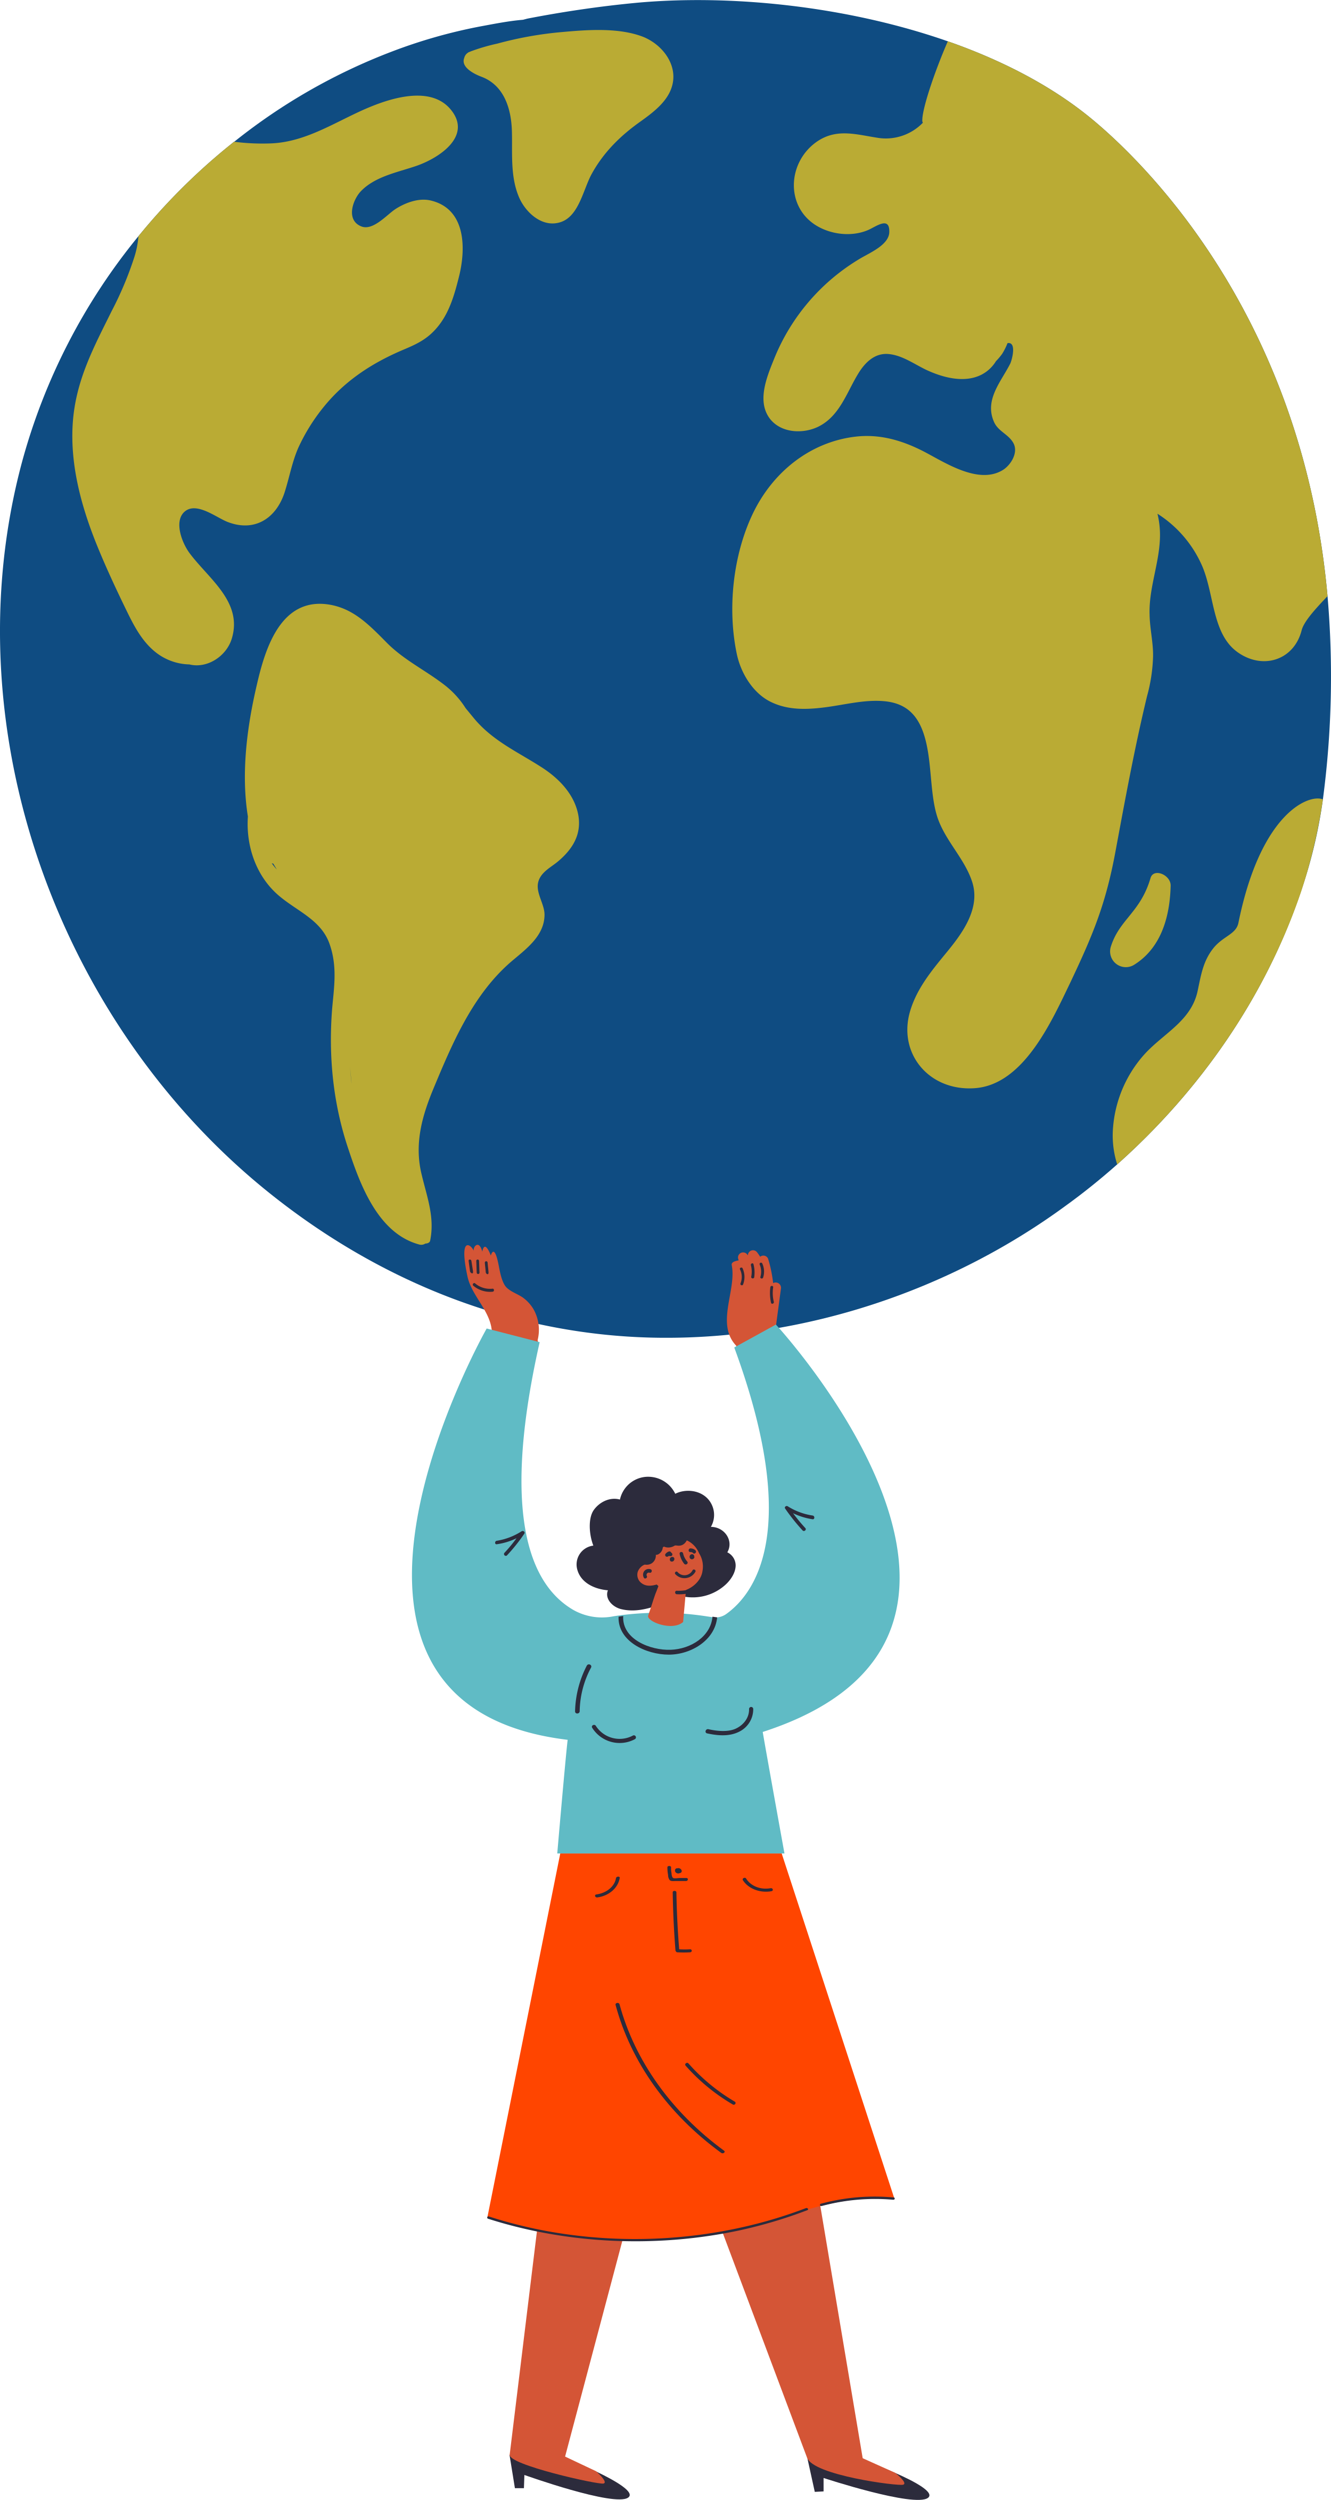 <svg xmlns="http://www.w3.org/2000/svg" width="575.2" height="1080" viewBox="-0.032 -0.004 575.232 1079.982" style=""><g><g data-name="Layer 2"><path d="M571.7 345.3a210.7 210.7 0 0 1-9.6 40.1c-15.4 45.5-43.6 85.8-79.3 117.6-7 6.2-14.3 12.1-21.9 17.6-50.3 37-113.2 57.9-175.6 57.3S165.2 554.2 117.2 516C25 442.7-21.4 314.4 9.5 199.5A262.1 262.1 0 0 1 59.8 102a269.7 269.7 0 0 1 38.1-38.2l3.2-2.6h.1a253.2 253.2 0 0 1 67.7-38.8 225.3 225.3 0 0 1 38.5-11c6-1.1 12.4-2.4 18.6-2.9l1.9-.5c15.5-3 31.1-5.3 46.8-6.8 40.7-3.8 91.1 1.3 134.9 16.6 22.6 7.9 43.4 18.5 60.3 32s92.4 80 103.8 207.7a403.7 403.7 0 0 1-2 87.8z" fill="#0f4c82"></path><path d="M198.3 119.6c-1.8 7.2-3.9 14.7-8.5 20.7s-9.5 8.2-15.4 10.7c-13.5 5.7-25.2 13.3-34.4 24.6a82 82 0 0 0-11.2 18c-2.7 6.3-3.8 12.8-5.9 19.3-3.7 11.1-13 17.1-24.7 12.5-4.8-1.9-13.1-8.6-18.2-4.6s-1.5 13.7 2.1 18.4c8.4 11.1 22.9 21 18 36.8-2.4 7.6-10.7 12.9-18.3 11a24.3 24.3 0 0 1-14.1-4.9c-6.6-5-10.2-12.5-13.7-19.7s-7.9-16.6-11.4-25.1c-7.1-17.1-12.4-35.7-11.2-54.3s9.1-33 16.8-48.6a149.1 149.1 0 0 0 9.8-23.3 39.7 39.7 0 0 0 1.8-9.1 269.7 269.7 0 0 1 38.1-38.2l3.2-2.6h.1a96 96 0 0 0 16.1.7c15.8-.7 28.9-10.2 43-15.9 10.1-4.1 26.1-8.7 34.4 1.2 9.6 11.5-4.9 21-14.7 24.4-8.1 2.8-17.7 4.5-23.9 10.8-3.6 3.6-6.9 12.7.1 15.4 5 1.9 10.9-5 14.5-7.4s9.9-5.2 15.5-3.8c15.4 3.7 15.1 21.2 12.1 33z" fill="#baab34"></path><path d="M278 15.9c-10.5-4.1-24-3.1-35.1-2.1a158.1 158.1 0 0 0-28 5 83.9 83.9 0 0 0-11.6 3.4l-.4.2c-.3 0-.5.2-.8.4a3.7 3.7 0 0 0-1.5 2.2c-1.5 3.8 3.7 6.7 7.4 8.1 9.9 3.7 12.9 13.9 13.2 23.4s-.9 20.3 3.5 29.6c3.1 6.3 10.2 12.5 17.9 9.7s9.5-14.3 13.2-20.9c5.1-9.2 12.3-16.3 20.9-22.4 6.3-4.5 13.3-9.8 14.2-17.8s-5.1-15.6-12.9-18.8z" fill="#baab34"></path><path d="M573.7 257.5c-5.3 5.6-10.2 10.9-11.2 14.8-3.3 12.9-16.8 17.2-27.7 9.4s-10-24.5-15.1-36.8a50.7 50.7 0 0 0-19.5-23 39.1 39.1 0 0 1 1.1 9.1c0 11.7-4.9 22.8-4.5 34.5.1 6.1 1.6 12 1.5 18a71.6 71.6 0 0 1-2.6 17.2c-5.4 22.4-9.5 44.8-13.7 67.4s-9.7 35.7-19.3 56c-8.2 17-20.4 44.8-41.8 46-19.5 1.2-33-15.1-27.6-33.3 2.9-9.8 9.3-17.5 15.7-25.3s14.8-18.7 11.2-30.3c-3-9.6-10.8-17.1-14.5-26.5s-2.9-22.2-5.3-33.2-7.4-17.6-18.2-18.6c-8.4-.8-17 1.5-25.4 2.6s-16.5 1.3-23.9-2.4-12.7-12.1-14.5-20.6c-4.1-19.5-1.7-42.6 6.9-60.6s24.8-31 44.4-33.3c10.3-1.2 19.7 1.5 28.7 6s24.1 15.1 35 8.4c3.5-2.2 6.7-7.5 4.6-11.5s-6.7-5.1-8.5-9.4c-4.1-9.5 3.1-17.2 7.1-25.1.7-1.5 2.9-9.5-1.2-8.8a28.2 28.2 0 0 1-2.3 4.6 26.9 26.9 0 0 1-2.7 3.2 15.8 15.8 0 0 1-6.2 5.8c-7.4 3.8-16.7 1.3-23.8-2-5.3-2.5-10.5-6.4-16.5-6.9s-10.2 3.8-13.1 8.6c-5 8.2-8 18.4-17.4 22.9-6.6 3.1-15.7 2.6-20.5-3.3-6-7.5-1.6-18.1 1.5-25.8a89.1 89.1 0 0 1 37.4-43.7c4.2-2.5 12.4-5.9 12.5-11.4.2-7.1-5.9-2.2-9.3-.8-6.7 2.8-14.9 2-21.2-1.4-14.4-7.8-13.9-27.5-1-36.7 8.8-6.2 17.5-3.1 27.2-1.7a22.3 22.3 0 0 0 18.8-6.6l-.2-.5c-.5-4.4 5.1-21.2 11-34.7 22.6 7.9 43.4 18.5 60.3 32s92.4 80 103.8 207.7z" fill="#baab34"></path><path d="M571.7 345.3a235.9 235.9 0 0 1-9.5 40.1c-15.5 45.5-43.7 85.8-79.4 117.6a41.1 41.1 0 0 1-1.9-14.3 53.7 53.7 0 0 1 13-32.5c8.4-9.7 20.9-14.8 23.7-28.3 1.4-6.6 2.3-12.6 6.6-18.1s10-6.1 11-11.2c9.7-47.8 30.6-55.7 36.5-53.3z" fill="#baab34"></path><path d="M249.9 352.1c-1.6-8.7-8-15.5-15.3-20.3-10.6-6.9-21.4-11.5-29.7-21.4l-3.7-4.5a39 39 0 0 0-8.6-9.6c-8.5-6.7-17.9-11-25.6-18.8s-14.5-14.8-25.1-16.4c-20.9-3.1-27.5 19.7-31 35-4.2 18-6.8 38-3.8 56.6-.9 13 3.7 26.4 14.1 34.8 7.7 6.3 17.5 10.1 21.1 20s2 19.1 1.2 28.4c-1.6 20.4.4 40.8 7 60.4 5.1 15.4 12.8 36.5 30.6 41.3a3.2 3.2 0 0 0 2.7-.4c.9 0 2-.4 2.1-1.4 2-10.1-1.4-18.7-3.7-28.4-3.2-13 0-24.8 5-36.9 8.3-19.9 17.2-41.2 34.3-55.6 6.3-5.3 13.8-10.9 13.8-19.8 0-4.5-3.7-9.2-2.8-13.7s5.5-6.7 8.4-9.1c6.4-5.3 10.5-11.7 9-20.2zm-132.5 20.8l.7.2 1.5 2.5a28.8 28.8 0 0 1-2.2-2.7zm33.8 87.3c.2 2.7.5 5.3.7 7.9-.3-2.6-.5-5.2-.7-7.9z" fill="#baab34"></path><path d="M497.2 379.3c-4.4 15-13.5 17.8-17.2 29.8a6.8 6.8 0 0 0 9.9 7.8c7.4-4.5 15.5-13.9 16-34.3.1-4.7-7.4-7.8-8.7-3.3z" fill="#baab34"></path><g><path d="M314.3 670.6c2.9-5-1.2-11-7.1-11a10.3 10.3 0 0 0-1.5-12.3c-3.5-3.6-9.5-4.2-13.9-2a13 13 0 0 0-12.9-7.3 12.5 12.5 0 0 0-11 9.8c-4.3-1.2-8.8 1-11.3 4.5s-2.1 10.5-.2 15.4a8.2 8.2 0 0 0-6.9 10.5c1.6 5.6 7.4 8.3 13.2 8.8-1.5 3.7 2.1 7.4 6 8.2 5.5 1.3 11.7-.1 16.8-2.3h.5l8.4-3.8a.6.6 0 0 0 .6.5 21 21 0 0 0 18.5-5c2.3-2.1 4.3-5.1 4.4-8.2a6.3 6.3 0 0 0-3.6-5.8z" fill="#2c2b3c"></path><path d="M316.2 546.5c2.2 10.9-7.1 25.4 2 34.9-.4 1.3 2.6 4.1 4.3 3.7 3.6-.7 3.3-3.7 7-4.4a1.5 1.5 0 0 0 1.9 0c3.3-1.8 3.6-5 4-8.5l2.1-15.7a2.3 2.3 0 0 0-3.4-2.2 57.1 57.1 0 0 0-2.2-10.6 2.2 2.2 0 0 0-3.4-.8 24.3 24.3 0 0 0-1.4-2 2.2 2.2 0 0 0-3.9 1.4l-.4-.5a2.2 2.2 0 0 0-3.8 2c.1.2.1.4.2.6s-3.3.3-3 2.1z" fill="#d45536"></path><path d="M320.9 547.9a9 9 0 0 1 .2 7c-.3.7-1.4.2-1.1-.5a7.4 7.4 0 0 0-.2-6c-.4-.7.8-1.2 1.1-.5z" fill="#2c2b3c"></path><path d="M325.6 546.1a14.2 14.2 0 0 1 .3 5.8.7.7 0 0 1-1.3-.2 11 11 0 0 0-.1-5.1c-.2-.8.9-1.2 1.1-.5z" fill="#2c2b3c"></path><path d="M329.4 545.8a8.3 8.3 0 0 1 .4 6c-.2.8-1.4.6-1.2-.2a8 8 0 0 0-.3-5.3.6.6 0 1 1 1.1-.5z" fill="#2c2b3c"></path><path d="M334.1 556.2a16.2 16.2 0 0 0 .3 6.2c.2.7-1 1.2-1.2.4a19.4 19.4 0 0 1-.3-6.8c.2-.8 1.4-.6 1.2.2z" fill="#2c2b3c"></path><path d="M202 551.4c2 9.6 12.6 16.9 10.2 27.8a1.3 1.3 0 0 0 2.2 1.1h.1l16.8.6a1.3 1.3 0 0 0 1-1.9 18.2 18.2 0 0 0-1.8-13.5 17 17 0 0 0-4.6-5c-2.2-1.5-4.8-2.3-6.8-4.1s-2.9-6-3.5-9.2c-2-10.8-3.5-4.8-3.5-4.8s-2.6-7.3-3.7-1.7c-1.4-5.4-4.1-2.1-3.7-.3-.7-2.3-6.7-7.6-2.7 11z" fill="#d45536"></path><path d="M205.3 554.4a9.9 9.9 0 0 0 7.5 2.3c.8-.1.9 1.2.1 1.3a11.2 11.2 0 0 1-8.4-2.6c-.6-.5.2-1.5.8-1z" fill="#2c2b3c"></path><path d="M209.9 549.6c-.1-1.4-.3-2.8-.4-4.1a.6.6 0 1 1 1.2-.1c.1 1.4.3 2.8.4 4.2s-1.1.8-1.2 0z" fill="#2c2b3c"></path><path d="M206 549.8c-.1-1.7-.1-3.4-.2-5.1a.6.6 0 1 1 1.2 0c.1 1.7.1 3.4.2 5a.6.6 0 1 1-1.2.1z" fill="#2c2b3c"></path><path d="M203.1 549.2l-.6-4.5c-.1-.8 1.1-.8 1.2 0s.5 3 .7 4.5-1.1.8-1.3 0z" fill="#2c2b3c"></path><path fill="#d45536" d="M334 831.1l39.1 232.6-23.9-.8-74.8-199.3 59.6-32.5z"></path><path fill="#d45536" d="M251.8 801.8l-31.6 259 23.9.8 63.5-239.2-55.8-20.6z"></path><path d="M337.8 800.7h-95.7l-31.5 157.2s40.6 16.5 100.3 6.7a208 208 0 0 0 33.7-8.6c9.2-3.2 26-7.8 42-5.9z" fill="#ff4500"></path><path d="M333 815.7c-4.3.8-8.6-.9-10.6-4.2-.4-.7-1.8-.1-1.4.7 2.3 3.7 7.4 5.7 12.4 4.8 1-.2.6-1.5-.4-1.3z" fill="#2c2b3c"></path><path d="M266.2 811.3c-.6 3.7-4.1 6.5-8.5 7.1-1 .1-.6 1.4.4 1.3 5.1-.7 9-4.1 9.7-8.4.2-.8-1.4-.8-1.6 0z" fill="#2c2b3c"></path><path d="M296.5 811.3h-2.8c-.6 0-2.3.3-2.8 0s-.7-1.4-.7-2a11 11 0 0 1-.2-2.6c0-.8-1.6-.8-1.6 0a18.4 18.4 0 0 0 .3 3.3 3.6 3.6 0 0 0 .7 2.2c.6.6 1.7.4 2.6.4h4.5c1-.1 1-1.4 0-1.3z" fill="#2c2b3c"></path><path d="M298.2 842.1a36.8 36.8 0 0 1-4.7 0q-1-12.3-1.2-24.6c0-.8-1.6-.9-1.6 0q.2 12.6 1.2 25.2l.2.3a.7.7 0 0 0 .7.4 46.9 46.9 0 0 0 5.3 0c1.1 0 1.1-1.3.1-1.3z" fill="#2c2b3c"></path><path d="M294.5 807.9a1.5 1.5 0 0 0-1.8-.8h-.3a1 1 0 0 0-.7.7 1.9 1.9 0 0 0 .1.8 1.5 1.5 0 0 0 1.9.6c.7-.1 1.1-.7.8-1.3z" fill="#2c2b3c"></path><path d="M348.3 953.9c-33.4 12.8-71.5 16.5-107.5 10.7a196.4 196.4 0 0 1-29.6-7.1.5.5 0 1 0-.3 1c34.4 11 73 12.7 108.8 5a204.8 204.8 0 0 0 29.2-8.7c.7-.3.1-1.1-.6-.9z" fill="#2c2b3c"></path><path d="M386.1 949.3a88.9 88.9 0 0 0-31.3 2.7c-.8.2-.5 1.2.3 1a89.2 89.2 0 0 1 30.9-2.7c.8 0 .9-1 .1-1z" fill="#2c2b3c"></path><path d="M312.9 929.1c-22.7-16.6-38.6-38.9-45.2-63.3-.3-.9-1.9-.6-1.7.3 6.6 24.7 22.7 47.2 45.6 63.9.8.7 2.1-.3 1.3-.9z" fill="#2c2b3c"></path><path d="M317.5 907.9a82.7 82.7 0 0 1-20-16.5c-.6-.7-1.9.2-1.2 1a83.1 83.1 0 0 0 20.3 16.7c.9.6 1.8-.7.9-1.2z" fill="#2c2b3c"></path><path d="M335.3 572.2l-18 9.9c29.2 79.3 8.7 106.4-3.4 115.1a8 8 0 0 1-6.2 1.4l-2-.3a133.6 133.6 0 0 0-38.4-.4l-2 .3-1.1.2a25.2 25.2 0 0 1-16.6-3c-14.9-8.8-32.9-33.7-14.4-115.6l-22.9-5.9s-92.2 162.4 35 177.7c-.9 7.3-4.5 49.1-4.5 49.1H339s-7.7-42.5-9.4-52.5c129.7-41.9 5.7-176 5.7-176z" fill="#60bbc5"></path><path d="M309.9 698.7c-.9 9.8-11.2 16.1-20.9 16.1s-22.1-5.7-21.7-16.4l2-.3c-.6 10.1 11.8 14.9 20.5 14.6s17.3-5.7 18.1-14.3z" fill="#2c2b3c"></path><path d="M253.6 719.5a45.1 45.1 0 0 0-5.1 19.8c0 1.3 2 1.2 2-.1a41.1 41.1 0 0 1 4.9-18.8c.6-1.1-1.1-2-1.8-.9z" fill="#2c2b3c"></path><path d="M225.4 661.5a28 28 0 0 1-10.7 4.1c-1 .1-1 1.7 0 1.5a27.9 27.9 0 0 0 8.5-2.6 64.2 64.2 0 0 1-5.3 6.4.8.8 0 0 0 1.1 1.1 77.2 77.2 0 0 0 7.6-9.5c.4-.7-.5-1.4-1.2-1z" fill="#2c2b3c"></path><path d="M340.4 650.7a27.7 27.7 0 0 0 10.8 4c1 .2.9 1.8-.1 1.6a29.4 29.4 0 0 1-8.4-2.6 78.1 78.1 0 0 0 5.3 6.4c.7.7-.5 1.8-1.2 1a85.9 85.9 0 0 1-7.5-9.4c-.5-.7.5-1.4 1.1-1z" fill="#2c2b3c"></path><path d="M296.9 681.8l-1.7 18.9c-4.8 4.2-16-.3-15.1-2.8s2.1-6.5 3.1-9.3l.6-1.5.8-2.1z" fill="#d45536"></path><g><path d="M302.1 671c-4.7-11.1-22-7.2-22.2 4.6h-.4a5.4 5.4 0 0 0-3.9 3.4 4.5 4.5 0 0 0 1.9 5.1c1.9 1.3 4.2 1 6.3.4a10.9 10.9 0 0 0 6.9 3.2c5.8.6 12.2-3.5 12.9-9.2a10.7 10.7 0 0 0-1.5-7.5z" fill="#d45536"></path><path d="M297 674.6a7.8 7.8 0 0 1-1.8-3.5c-.2-1-1.7-.8-1.5.2a10 10 0 0 0 2 4.3c.7.7 1.9-.2 1.3-1z" fill="#2c2b3c"></path><path d="M290.5 672.6c-1.4 0-1.4 2.1-.1 2s1.4-2.1.1-2z" fill="#2c2b3c"></path><path d="M299 671.4a1.1 1.1 0 0 0-1 1v.2a1 1 0 0 0 1 1 1.1 1.1 0 0 0 1.1-1h-.1a1 1 0 0 0-1-1.2z" fill="#2c2b3c"></path><path d="M290.1 670.8a.9.9 0 0 0-.9-.6 3 3 0 0 0-1.7 1.2.8.8 0 0 0 .3 1 .9.9 0 0 0 1.1-.2h.6a.7.7 0 0 0 .6-1.4z" fill="#2c2b3c"></path><path d="M300.6 669.8a3.2 3.2 0 0 0-2.3-.9.8.8 0 0 0-.7.8.7.7 0 0 0 .7.8 1.4 1.4 0 0 1 1.2.4c.6.7 1.7-.3 1.1-1.1z" fill="#2c2b3c"></path><path d="M281.1 677.9a2.5 2.5 0 0 0-2.7.8 2.6 2.6 0 0 0-.2 2.8c.4.9 1.8.1 1.3-.7a1 1 0 0 1 1.2-1.4c.9.3 1.4-1.2.4-1.5z" fill="#2c2b3c"></path><path d="M299.3 678.3a3.9 3.9 0 0 1-6.5.8c-.6-.6-1.5.3-1 .9a5.4 5.4 0 0 0 8.7-1c.4-.7-.7-1.4-1.2-.7z" fill="#2c2b3c"></path></g><path d="M299.8 686.1a20.2 20.2 0 0 1-7.3 1.1c-1-.1-1 1.5 0 1.5a20 20 0 0 0 7.7-1.1.8.8 0 1 0-.4-1.5z" fill="#2c2b3c"></path><path d="M273.6 749.7a12.2 12.2 0 0 1-16.1-4.1c-.6-1-2.2-.2-1.6.8a14 14 0 0 0 18.5 4.9.9.9 0 0 0-.8-1.6z" fill="#2c2b3c"></path><path d="M323.7 738.3c.1 3.7-2.3 6.8-5.6 8.4s-8.1 1.2-12 .3c-1.2-.2-1.7 1.5-.6 1.8 4.6 1 9.7 1.5 14.1-.8a10.8 10.8 0 0 0 5.9-9.7.9.9 0 0 0-1.8 0z" fill="#2c2b3c"></path><path d="M349 1062.4l3.1 14.1 3.8-.2v-5.8s39.2 12.9 45.1 8.6c3.1-2.3-5.5-7-14.2-10.8s-14.9-6-14.9-6z" fill="#2c2b3c"></path><path d="M348.8 1061.7c2.3 7.6 39.3 12.4 41.5 11.7s-3.4-5.1-3.4-5.1l-14.9-6.7z" fill="#d45536"></path><path d="M220.2 1060.7l2.3 14.2h3.9l.2-5.7s38.8 13.9 44.8 9.8c3.3-2.2-5.2-7.2-13.8-11.3s-14.7-6.4-14.7-6.4z" fill="#2c2b3c"></path><path d="M220.3 1060.4c-1.1 4.3 38.3 13.1 40.5 12.5s-3.2-5.3-3.2-5.3l-14.8-7z" fill="#d45536"></path><path d="M296.9 660.9v-.2c.1-1.2-1.7-1.2-1.8-.1a6.1 6.1 0 0 1-.7 2.5l-3.4.6h-.1c-.1-.5-.6-1-1.1-.8a14.9 14.9 0 0 0-8.1 6.4 1.3 1.3 0 0 0-.8.8c-.2.1-.5.3-.5.6a5.2 5.2 0 0 1-2 3.2l-.5-.4c-.8-.8-2.2.5-1.3 1.3a4.1 4.1 0 0 0 5.1.5 4 4 0 0 0 1.7-3.6 2.5 2.5 0 0 0 1.6-.6 3.6 3.6 0 0 0 1.4-2.6l.5-.4a4.5 4.5 0 0 0 2.3.4 5.3 5.3 0 0 0 1.8-.5c.9-.5.7-.4 1.8-.3 3.4.4 4.8-3.1 4.9-6a.8.8 0 0 0-.8-.8z" fill="#2c2b3c"></path></g></g></g></svg>